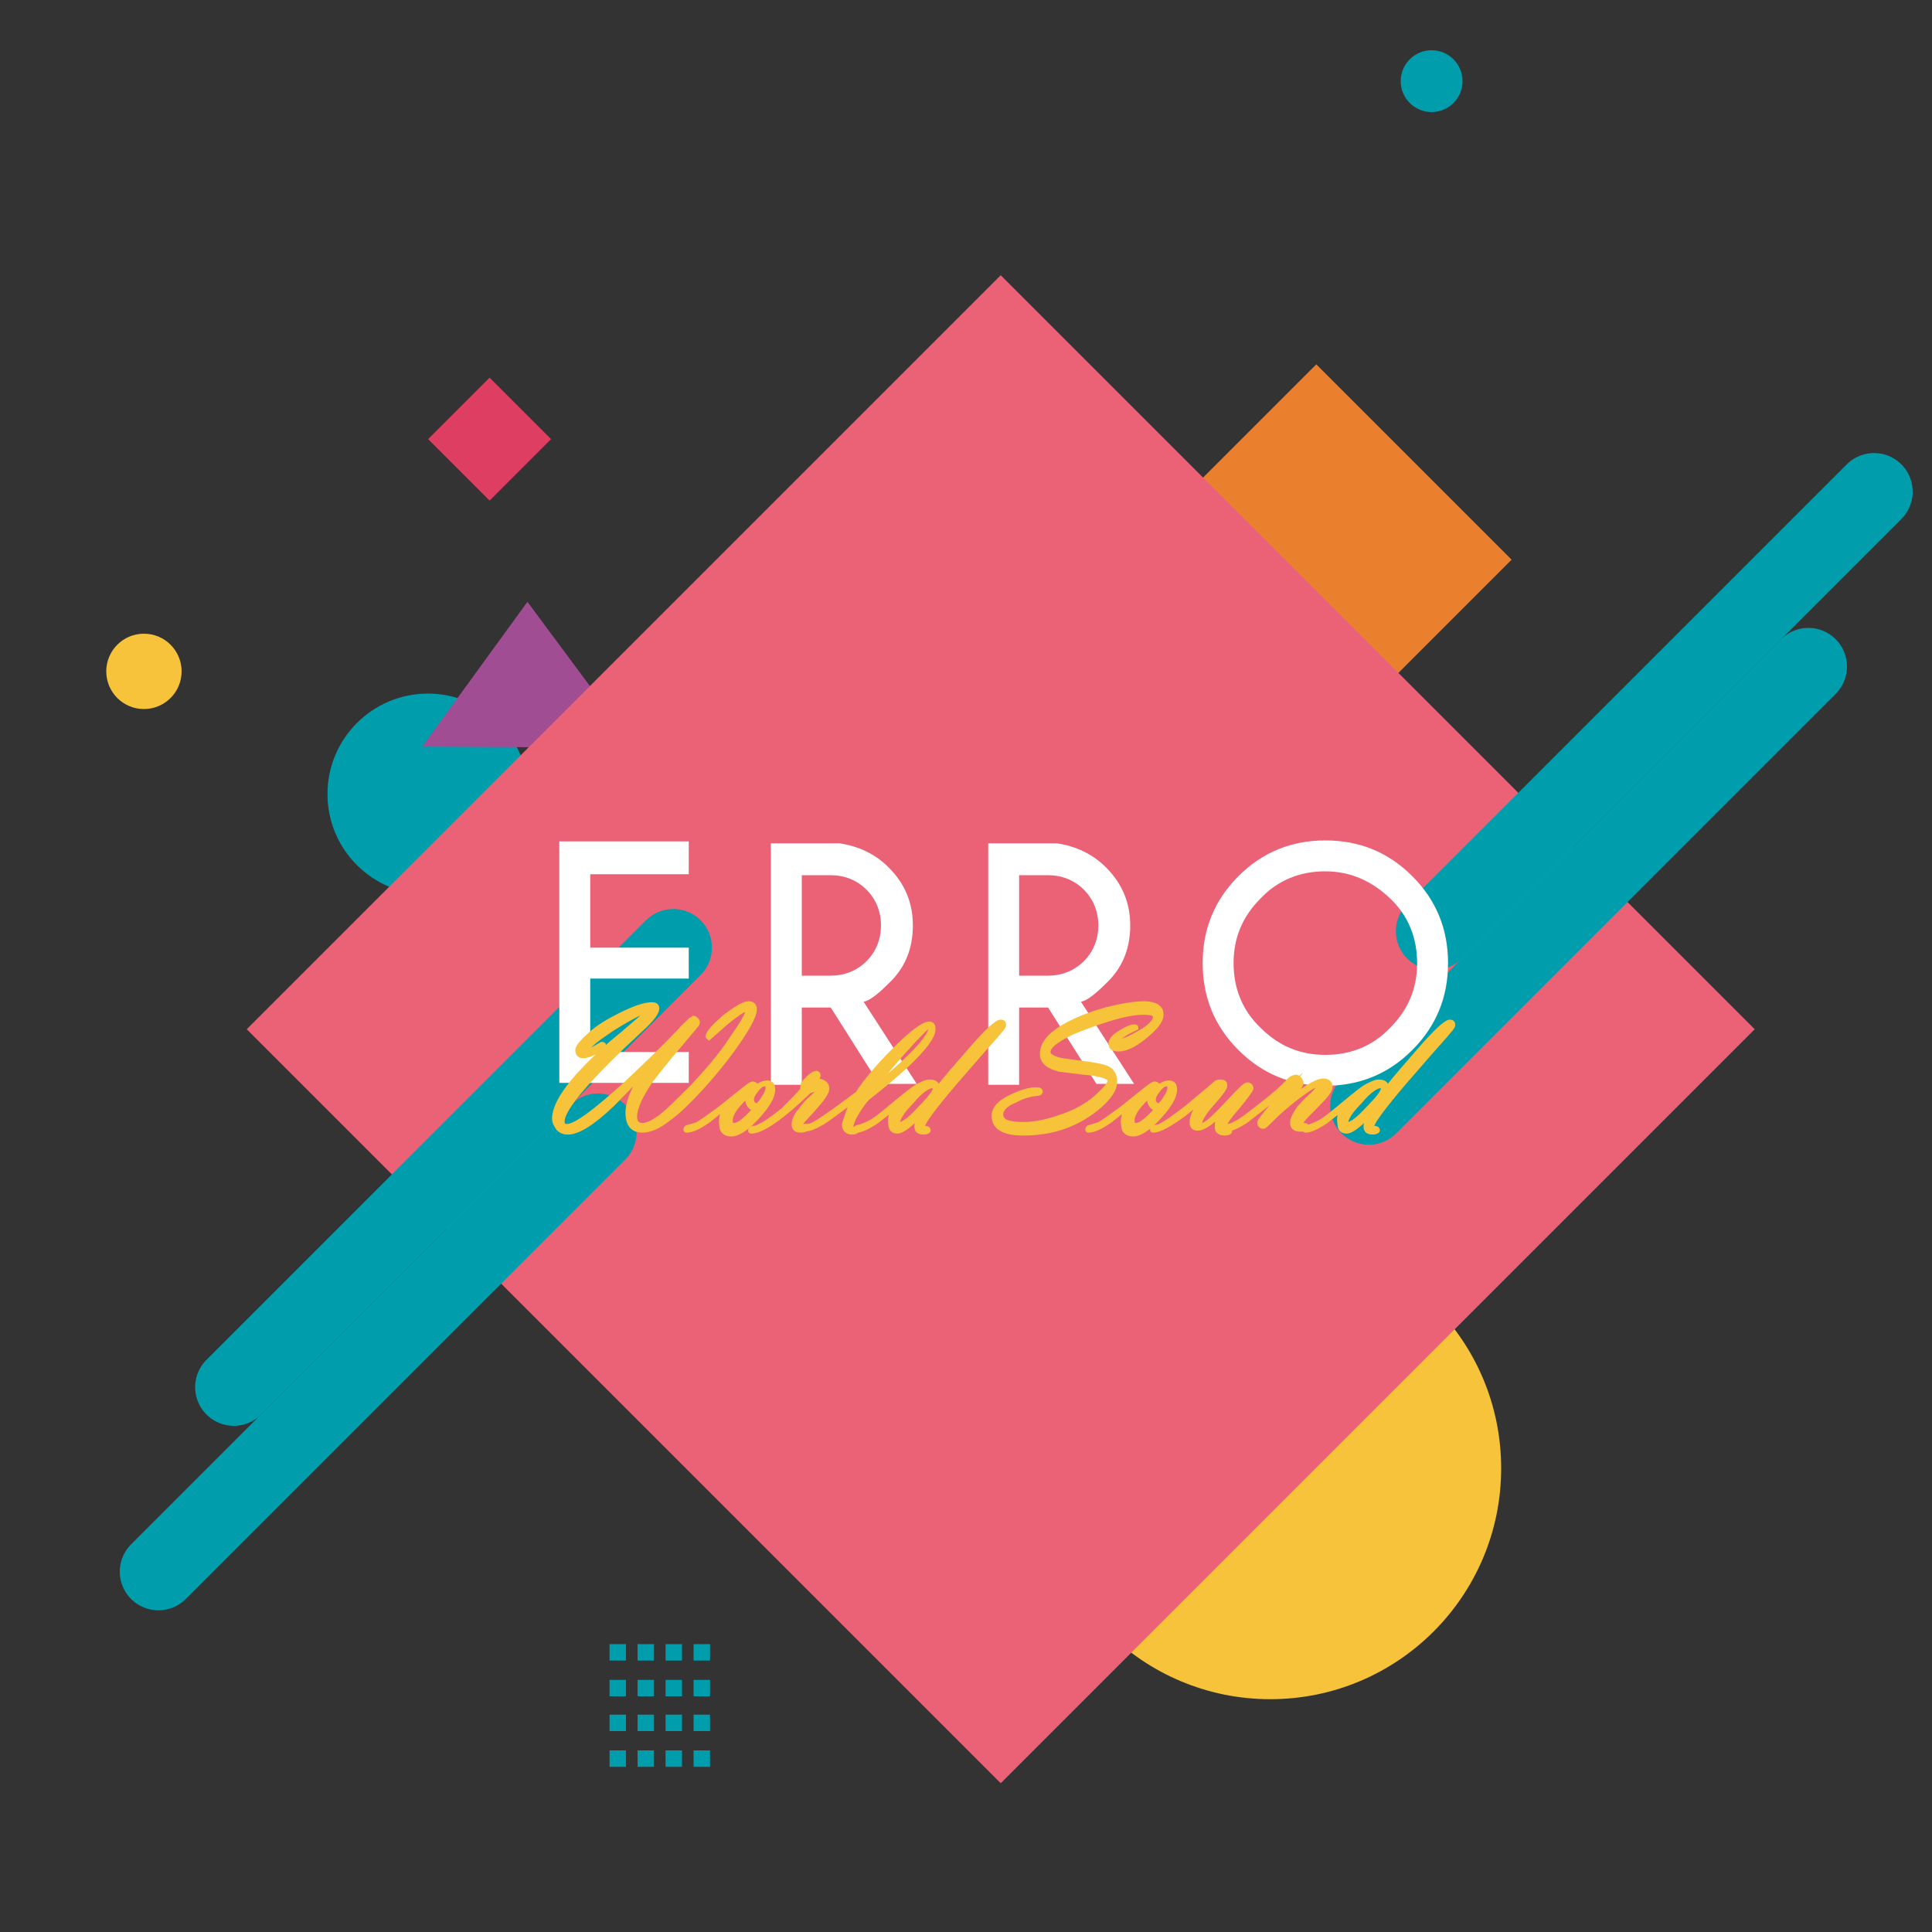 <?xml version="1.0" encoding="utf-8"?>
<!-- Generator: Adobe Illustrator 23.0.1, SVG Export Plug-In . SVG Version: 6.00 Build 0)  -->
<svg version="1.1" id="Calque_1" xmlns="http://www.w3.org/2000/svg" xmlns:xlink="http://www.w3.org/1999/xlink" x="0px" y="0px"
	 viewBox="0 0 200 200" style="enable-background:new 0 0 200 200;" xml:space="preserve">
<rect x="0" y="0" width="200" height="200" fill="#333333" stroke="none"/>
<style type="text/css">
	.st0{fill:#009DAC;}
	.st1{fill:#A14D93;}
	.st2{fill:#F6C33B;}
	.st3{fill:#EA802D;}
	.st4{fill:#EB6176;}
	.st5{fill:none;stroke:#009DAC;stroke-width:8;stroke-linecap:round;stroke-linejoin:round;stroke-miterlimit:10;}
	.st6{fill:#DE3E62;}
	.st7{fill:#FFFFFF;}
	.st8{fill:#F6C33B;stroke:#F7C33B;stroke-width:0.5;stroke-miterlimit:10;}
</style>
<circle class="st0" cx="44.3" cy="82.2" r="10.4"/>
<polygon class="st1" points="54.6,62.3 43.7,77.3 65.8,77.4 "/>
<g>
	<rect x="63.1" y="170.2" class="st0" width="1.7" height="1.7"/>
	<rect x="66" y="170.2" class="st0" width="1.7" height="1.7"/>
	<rect x="68.9" y="170.2" class="st0" width="1.7" height="1.7"/>
	<rect x="71.8" y="170.2" class="st0" width="1.7" height="1.7"/>
	<rect x="63.1" y="173.9" class="st0" width="1.7" height="1.7"/>
	<rect x="66" y="173.9" class="st0" width="1.7" height="1.7"/>
	<rect x="68.9" y="173.9" class="st0" width="1.7" height="1.7"/>
	<rect x="71.8" y="173.9" class="st0" width="1.7" height="1.7"/>
	<rect x="63.1" y="177.5" class="st0" width="1.7" height="1.7"/>
	<rect x="66" y="177.5" class="st0" width="1.7" height="1.7"/>
	<rect x="68.9" y="177.5" class="st0" width="1.7" height="1.7"/>
	<rect x="71.8" y="177.5" class="st0" width="1.7" height="1.7"/>
	<rect x="63.1" y="181.2" class="st0" width="1.7" height="1.7"/>
	<rect x="66" y="181.2" class="st0" width="1.7" height="1.7"/>
	<rect x="68.9" y="181.2" class="st0" width="1.7" height="1.7"/>
	<rect x="71.8" y="181.2" class="st0" width="1.7" height="1.7"/>
</g>
<circle class="st2" cx="131.5" cy="152" r="23.9"/>
<circle class="st2" cx="14.9" cy="69.5" r="3.9"/>
<circle class="st0" cx="148.2" cy="8.4" r="3.2"/>
<rect x="120.9" y="43.2" transform="matrix(0.707 0.707 -0.707 0.707 81.328 -78.301)" class="st3" width="28.6" height="31.7"/>
<rect x="48.4" y="51.4" transform="matrix(0.707 -0.707 0.707 0.707 -45.017 104.424)" class="st4" width="110.4" height="110.4"/>
<line class="st5" x1="194" y1="50.9" x2="148.5" y2="96.4"/>
<line class="st5" x1="187.2" y1="69" x2="141.7" y2="114.5"/>
<line class="st5" x1="69.7" y1="98.1" x2="24.2" y2="143.6"/>
<line class="st5" x1="61.9" y1="117.2" x2="16.4" y2="162.7"/>
<rect x="46.2" y="41" transform="matrix(0.707 0.707 -0.707 0.707 47.007 -22.555)" class="st6" width="9" height="9"/>
<path class="st7" d="M71.3,87.3v3.2H61.1v7.6h10.2v3.2H61.1v7.6h10.2v3.2H57.9v-25H71.3z"/>
<path class="st7" d="M86,104.3h-3v8h-3.2v-25h7.1c2,0.3,3.7,1.1,5.1,2.5c1.7,1.7,2.5,3.7,2.5,6c0,2.4-0.8,4.4-2.5,6
	c-1.1,1.1-2,1.8-2.6,1.9l5.5,8.5H91L86,104.3z M83,90.5V101h3c1.4,0,2.7-0.5,3.7-1.5c1-1,1.5-2.3,1.5-3.7c0-1.4-0.5-2.7-1.5-3.7
	c-1-1-2.3-1.5-3.7-1.5H83z"/>
<path class="st7" d="M108.5,104.3h-3v8h-3.2v-25h7.1c2,0.3,3.7,1.1,5.1,2.5c1.7,1.7,2.5,3.7,2.5,6c0,2.4-0.8,4.4-2.5,6
	c-1.1,1.1-2,1.8-2.6,1.9l5.5,8.5h-3.9L108.5,104.3z M105.5,90.5V101h3c1.4,0,2.7-0.5,3.7-1.5c1-1,1.5-2.3,1.5-3.7
	c0-1.4-0.5-2.7-1.5-3.7c-1-1-2.3-1.5-3.7-1.5H105.5z"/>
<path class="st7" d="M146.2,90.7c2.5,2.5,3.7,5.5,3.7,9s-1.2,6.5-3.7,9s-5.5,3.7-9,3.7s-6.5-1.2-9-3.7s-3.7-5.5-3.7-9s1.2-6.5,3.7-9
	s5.5-3.7,9-3.7S143.7,88.2,146.2,90.7z M137.2,90.2c-2.6,0-4.9,0.9-6.7,2.8c-1.9,1.9-2.8,4.1-2.8,6.7s0.9,4.9,2.8,6.7
	c1.9,1.9,4.1,2.8,6.7,2.8c2.6,0,4.9-0.9,6.7-2.8c1.9-1.9,2.8-4.1,2.8-6.7s-0.9-4.9-2.8-6.7C142,91.2,139.8,90.2,137.2,90.2z"/>
<g>
	<path class="st8" d="M67.3,110.3l-3.9,4c-2.1,2-3.6,2.9-4.6,2.9c-0.4,0-0.7-0.1-1-0.4c-0.2-0.3-0.4-0.6-0.4-1
		c0-1.1,0.8-2.6,2.5-4.5c1.1-1.2,2.6-2.7,4.6-4.3c1.6-1.4,2.5-2.1,2.5-2.2c0-0.1-0.1-0.1-0.1-0.1c-0.5,0-1.6,0.6-3.4,1.7
		c-1.8,1.2-2.7,1.9-2.7,2.3c0,0.1,0,0.1,0.1,0.1c0.1,0,0.4-0.1,0.7-0.3l0.7-0.4c0.1,0,0.2,0,0.2,0.2c0,0.1-0.3,0.4-0.9,0.6
		c-0.6,0.3-1,0.4-1.2,0.4c-0.4,0-0.6-0.2-0.6-0.6c0-0.3,0.5-0.9,1.4-1.7c0.8-0.7,1.8-1.3,3-1.9c1.4-0.7,2.5-1.1,3.3-1.1
		c0.3,0,0.5,0.1,0.5,0.4c0,0.4-0.5,1.1-1.6,2.1c-5.4,5-8.2,8.2-8.2,9.6c0,0.4,0.2,0.5,0.5,0.5c0.9,0,2.9-1.5,6.1-4.4
		c1.8-1.7,3.7-3.5,5.7-5.6c0.2-0.3,0.6-0.6,1-1c0.2-0.1,0.3-0.2,0.3-0.2c0.1,0,0.2,0.1,0.3,0.2c0.1,0.1,0.1,0.2,0.1,0.3
		c0,0.1-0.6,0.8-1.7,2.1c-1.4,1.6-2.4,2.9-3.1,3.8c-1.1,1.6-1.7,2.9-1.7,3.8c0,0.6,0.3,0.9,0.8,0.9c0.5,0,1.1-0.3,1.8-0.8
		c0.7-0.5,1.8-1.6,3.4-3.2c1.5-1.6,2.9-3.2,4-4.9c1.2-1.7,1.7-2.6,1.7-2.9c0-0.1-0.1-0.2-0.2-0.2c-0.3,0-1,0.5-2.1,1.4l-1.7,1.5
		c0,0-0.1-0.1-0.1-0.1c0-0.4,0.6-1,1.7-2c1.2-0.9,2-1.4,2.5-1.4c0.4,0,0.6,0.2,0.6,0.6c0,0.7-0.8,2.1-2.3,4.2
		c-1.1,1.5-2.2,2.8-3.2,3.9c-1.3,1.4-2.4,2.5-3.4,3.2c-1,0.8-1.9,1.2-2.7,1.2c-1,0-1.5-0.6-1.5-1.8c0-0.8,0.3-1.7,0.8-2.7
		C66.1,112.1,66.6,111.3,67.3,110.3z"/>
	<path class="st8" d="M75.2,114.5l-1.9,1.5c-1,0.7-1.7,1-2.2,1c-0.1,0-0.1,0-0.1-0.1c0-0.1,0.1-0.2,0.2-0.2c0.4-0.1,0.7-0.2,1-0.3
		c0.5-0.3,1.2-0.8,2.3-1.6l2.5-2c0.5-0.4,0.8-0.6,0.9-0.6c0.2,0,0.3,0.1,0.5,0.3c0.4-0.3,0.7-0.4,1-0.4c0.4,0,0.6,0.2,0.6,0.7
		c0,0.7-0.5,1.6-1.6,2.8c-1.1,1.2-2,1.8-2.7,1.8c-0.6,0-1-0.3-1-1C74.6,115.8,74.8,115.2,75.2,114.5z M77.5,113.3
		c-1.3,1.1-1.9,2-1.9,2.7c0,0.3,0.1,0.5,0.4,0.5c0.5,0,1.2-0.6,2.2-1.7c-0.5-0.1-0.8-0.5-0.8-1C77.4,113.6,77.4,113.5,77.5,113.3z
		 M78.4,114.5c0.2-0.2,0.5-0.5,0.7-0.9c0.3-0.4,0.4-0.8,0.4-1c0-0.2-0.1-0.4-0.3-0.4c-0.3,0-0.6,0.2-0.9,0.6c-0.3,0.4-0.5,0.7-0.5,1
		C77.8,114.2,78,114.4,78.4,114.5z"/>
	<path class="st8" d="M83.1,112.8c0-0.2,0-0.3,0-0.4c0-0.2,0.2-0.4,0.6-0.8c0.4-0.4,0.7-0.5,0.8-0.5c0.1,0,0.2,0.1,0.2,0.2
		c0,0.1-0.1,0.3-0.2,0.6c0.7,0,1.1,0.3,1.1,0.8c0,0.4-0.5,1.1-1.4,2.1c-0.9,1-1.4,1.5-1.4,1.6c0,0.1,0.1,0.2,0.2,0.2l0.3,0
		c0.1,0,0.1,0.1,0.1,0.2c0,0.1-0.2,0.2-0.5,0.2c-0.5,0-0.7-0.2-0.7-0.6c0-0.4,0.2-0.9,0.7-1.5c0.3-0.4,0.7-0.9,1.3-1.4
		c0.5-0.5,0.7-0.7,0.7-0.7c0-0.1-0.1-0.1-0.2-0.1c-0.1,0-0.3,0-0.5,0.1c-0.3,0.1-0.4,0.1-0.5,0.2c-2.9,2.8-4.9,4.1-5.9,4.1
		c-0.1,0-0.1,0-0.1-0.1c0-0.1,0.1-0.2,0.3-0.2c0.2,0,0.5-0.1,0.8-0.3c0.5-0.2,1.3-0.8,2.3-1.6C82,114,82.6,113.4,83.1,112.8z"/>
	<path class="st8" d="M88.3,113.9l-2.3,1.7c-1.2,0.9-2.2,1.3-2.7,1.3c-0.1,0-0.1,0-0.1-0.1c0-0.1,0.1-0.2,0.3-0.2
		c0.3,0,0.6-0.1,0.9-0.3c0.4-0.2,1.1-0.7,2.1-1.4c0.7-0.5,1.5-1.1,2.3-1.7c0.9-1.4,2.2-2.9,3.8-4.5c1.8-1.8,3-2.7,3.6-2.7
		c0.3,0,0.4,0.2,0.4,0.5c0,0.8-0.9,2-2.8,3.8c-1.2,1.1-2.4,2.1-3.8,3.2c-0.3,0.2-0.7,0.7-1.2,1.5c-0.5,0.8-0.7,1.3-0.7,1.7
		c0,0.2,0.2,0.2,0.5,0.2c0.1,0,0.1,0,0.1,0.1c0,0.1-0.2,0.2-0.5,0.2c-0.5,0-0.8-0.3-0.8-0.8C87.6,115.7,87.9,114.9,88.3,113.9z
		 M96.3,106.1c-0.2,0-1.2,1-2.9,2.9c-1.6,1.8-2.6,3.1-3.1,3.8c4.1-3.3,6.1-5.5,6.1-6.5C96.4,106.2,96.4,106.1,96.3,106.1z"/>
	<path class="st8" d="M92.5,114.7l-1.8,1.4c-0.9,0.6-1.6,0.9-2,0.9c-0.1,0-0.1,0-0.1-0.1c0-0.1,0.1-0.2,0.2-0.2
		c0.5-0.1,0.9-0.3,1.3-0.5c0.6-0.3,1.4-1,2.5-1.9c1.1-0.9,1.9-1.6,2.5-1.9c0.4-0.2,0.8-0.4,1.1-0.4c0.6,0,0.8,0.2,0.9,0.7
		c0.9-1.2,2-2.4,3.2-3.8c1.8-2.1,2.9-3.1,3.3-3.1c0.2,0,0.3,0.1,0.3,0.3c0,0.2-0.3,0.5-0.8,1.1c-0.9,1-2.3,2.6-4.2,4.8
		c-2.3,2.7-3.4,4.2-3.4,4.6c0,0.1,0.1,0.2,0.3,0.2c0.2,0,0.3,0.1,0.3,0.2c0,0.1-0.2,0.2-0.5,0.2c-0.5,0-0.7-0.2-0.7-0.6
		c0-0.3,0.2-0.8,0.6-1.5c-1.2,1.3-2.1,2-2.6,2c-0.5,0-0.7-0.3-0.7-0.8C92.1,115.8,92.3,115.3,92.5,114.7z M93.1,116.4
		c0.4,0,1.1-0.5,2.1-1.6c1.1-1.1,1.6-1.8,1.6-2.1c0-0.2-0.1-0.3-0.3-0.3c-0.4,0-1.2,0.5-2.1,1.6c-1,1-1.5,1.8-1.5,2.3
		C92.9,116.3,93,116.4,93.1,116.4z"/>
	<path class="st8" d="M115.4,112c0,0.7-0.5,1.5-1.5,2.4c-1,0.9-2.3,1.7-3.7,2.2c-1.4,0.5-2.8,0.7-4.3,0.7c-2,0-3-0.6-3-1.8
		c0-0.7,0.6-1.4,1.7-1.9c1-0.5,1.9-0.8,2.7-0.8c0.3,0,0.4,0.1,0.4,0.2c0,0.1-0.1,0.2-0.4,0.2c-0.8,0.1-1.5,0.3-2.2,0.7
		c-1,0.4-1.5,0.9-1.5,1.5c0,0.7,0.8,1,2.3,1c1.3,0,2.6-0.3,4-0.8c1.5-0.5,2.7-1.2,3.6-2c0.9-0.8,1.4-1.4,1.4-1.7
		c0-0.4-0.6-0.6-1.8-0.8c-2-0.2-3.2-0.4-3.4-0.4c-1.2-0.3-1.8-0.8-1.8-1.6c0-1,0.7-1.9,2.2-2.8c1.2-0.7,2.7-1.3,4.5-1.8
		c1.6-0.4,2.9-0.6,3.8-0.6c1.2,0,1.8,0.4,1.8,1.1c0,0.7-0.6,1.4-1.7,2.3c-1.1,0.9-2,1.3-2.7,1.3c-0.6,0-0.8-0.2-0.8-0.6
		c0-0.3,0.3-0.7,1-1.1c0.6-0.4,1.1-0.6,1.4-0.6c0.1,0,0.2,0,0.2,0.1l-1,0.5c-0.6,0.4-1,0.6-1,0.8c0,0,0.1,0.1,0.2,0.1
		c0.5,0,1.2-0.3,2.2-0.9c1.1-0.6,1.6-1.2,1.6-1.6c0-0.4-0.4-0.5-1.3-0.5c-1,0-2.4,0.3-4.2,0.9c-1.2,0.4-2.3,0.8-3.2,1.2
		c-1.6,0.8-2.4,1.4-2.4,2c0,0.4,0.5,0.7,1.5,0.9l3,0.4c1.2,0.2,1.9,0.4,2.1,0.8C115.3,111.2,115.4,111.6,115.4,112z"/>
	<path class="st8" d="M116.8,114.5l-1.9,1.5c-1,0.7-1.7,1-2.2,1c-0.1,0-0.1,0-0.1-0.1c0-0.1,0.1-0.2,0.2-0.2c0.4-0.1,0.7-0.2,1-0.3
		c0.5-0.3,1.2-0.8,2.3-1.6l2.5-2c0.5-0.4,0.8-0.6,0.9-0.6c0.2,0,0.3,0.1,0.5,0.3c0.4-0.3,0.7-0.4,1-0.4c0.4,0,0.6,0.2,0.6,0.7
		c0,0.7-0.5,1.6-1.6,2.8c-1.1,1.2-2,1.8-2.7,1.8c-0.6,0-1-0.3-1-1C116.2,115.8,116.4,115.2,116.8,114.5z M119.1,113.3
		c-1.3,1.1-1.9,2-1.9,2.7c0,0.3,0.1,0.5,0.4,0.5c0.5,0,1.2-0.6,2.2-1.7c-0.5-0.1-0.8-0.5-0.8-1C119,113.6,119,113.5,119.1,113.3z
		 M120,114.5c0.2-0.2,0.5-0.5,0.7-0.9c0.3-0.4,0.4-0.8,0.4-1c0-0.2-0.1-0.4-0.3-0.4c-0.3,0-0.6,0.2-0.9,0.6c-0.3,0.4-0.5,0.7-0.5,1
		C119.4,114.2,119.6,114.4,120,114.5z"/>
	<path class="st8" d="M126.4,115.2c-1.1,1.1-1.9,1.6-2.4,1.6c-0.4,0-0.6-0.2-0.6-0.6c0-0.5,0.2-1.1,0.7-1.7l1.2-1.4l-2.7,2.2
		c-1.5,1.1-2.6,1.7-3.2,1.7c-0.1,0-0.1,0-0.1-0.1c0-0.1,0.1-0.2,0.3-0.2c0.2,0,0.5-0.1,0.8-0.3c0.4-0.2,1.1-0.7,2.3-1.6
		c0.5-0.4,1.3-1.1,2.4-2c0.2-0.2,0.5-0.4,0.8-0.7c0.2-0.1,0.3-0.1,0.4-0.1c0.4,0,0.5,0.1,0.5,0.4c0,0.2-0.4,0.8-1.3,1.8
		c-0.9,1-1.3,1.7-1.3,2.1c0,0.1,0.1,0.2,0.2,0.2c0.4,0,1.2-0.7,2.5-2.1c1.3-1.4,2-2.1,2.2-2.1c0.1,0,0.2,0,0.3,0.1
		c0.1,0.1,0.1,0.2,0.1,0.3c0,0.1-0.5,0.8-1.4,1.9c-1,1.1-1.4,1.8-1.4,2.1c0,0.1,0.1,0.2,0.3,0.2c0.2,0,0.3,0.1,0.3,0.2
		c0,0.1-0.2,0.2-0.5,0.2c-0.5,0-0.8-0.2-0.8-0.6C126,116.1,126.1,115.7,126.4,115.2z"/>
	<path class="st8" d="M133.4,114.1c1.7-1.5,2.9-2.2,3.6-2.2c0.4,0,0.7,0.2,0.7,0.6c0,0.4-0.5,1-1.5,2c-1,1-1.5,1.5-1.5,1.7
		c0,0.2,0.1,0.3,0.3,0.3s0.3,0.1,0.3,0.2c0,0.1-0.2,0.2-0.7,0.2c-0.5,0-0.8-0.2-0.8-0.7c0-0.4,0.3-0.9,0.7-1.5
		c0.3-0.3,0.7-0.8,1.4-1.4c0.5-0.5,0.7-0.8,0.7-0.9c0-0.1-0.1-0.1-0.2-0.1c-0.4,0-1.1,0.5-2.3,1.4c-1,0.8-1.7,1.4-2.2,1.9
		c-0.6,0.6-1,1-1.1,1c-0.1,0-0.2,0-0.3-0.1c-0.1-0.1-0.1-0.2-0.1-0.3c0-0.1,0.4-0.7,1.3-1.7l1.5-1.8l-2.4,1.9l-1.8,1.4
		c-0.9,0.6-1.6,0.9-2.1,0.9c-0.1,0-0.1,0-0.1-0.1c0-0.1,0.1-0.2,0.3-0.2c0.2,0,0.5-0.1,0.8-0.3c0.5-0.2,1.4-0.9,2.8-2
		c1.3-1,2.2-1.8,2.7-2.4c0.1-0.1,0.2-0.2,0.4-0.3c0.1,0,0.2-0.1,0.3-0.1c0.1,0,0.2,0,0.3,0.1c0.1,0.1,0.2,0.2,0.2,0.3
		C134.9,112.1,134.4,112.8,133.4,114.1z"/>
	<path class="st8" d="M139,114.7l-1.8,1.4c-0.9,0.6-1.6,0.9-2,0.9c-0.1,0-0.1,0-0.1-0.1c0-0.1,0.1-0.2,0.2-0.2
		c0.5-0.1,0.9-0.3,1.3-0.5c0.6-0.3,1.4-1,2.5-1.9c1.1-0.9,1.9-1.6,2.5-1.9c0.4-0.2,0.8-0.4,1.1-0.4c0.6,0,0.8,0.2,0.9,0.7
		c0.9-1.2,2-2.4,3.2-3.8c1.8-2.1,2.9-3.1,3.3-3.1c0.2,0,0.3,0.1,0.3,0.3c0,0.2-0.3,0.5-0.8,1.1c-0.9,1-2.3,2.6-4.2,4.8
		c-2.3,2.7-3.4,4.2-3.4,4.6c0,0.1,0.1,0.2,0.3,0.2c0.2,0,0.3,0.1,0.3,0.2c0,0.1-0.2,0.2-0.5,0.2c-0.5,0-0.7-0.2-0.7-0.6
		c0-0.3,0.2-0.8,0.6-1.5c-1.2,1.3-2.1,2-2.6,2c-0.5,0-0.7-0.3-0.7-0.8C138.6,115.8,138.7,115.3,139,114.7z M139.5,116.4
		c0.4,0,1.1-0.5,2.1-1.6c1.1-1.1,1.6-1.8,1.6-2.1c0-0.2-0.1-0.3-0.3-0.3c-0.4,0-1.2,0.5-2.1,1.6c-1,1-1.5,1.8-1.5,2.3
		C139.4,116.3,139.4,116.4,139.5,116.4z"/>
</g>
</svg>
